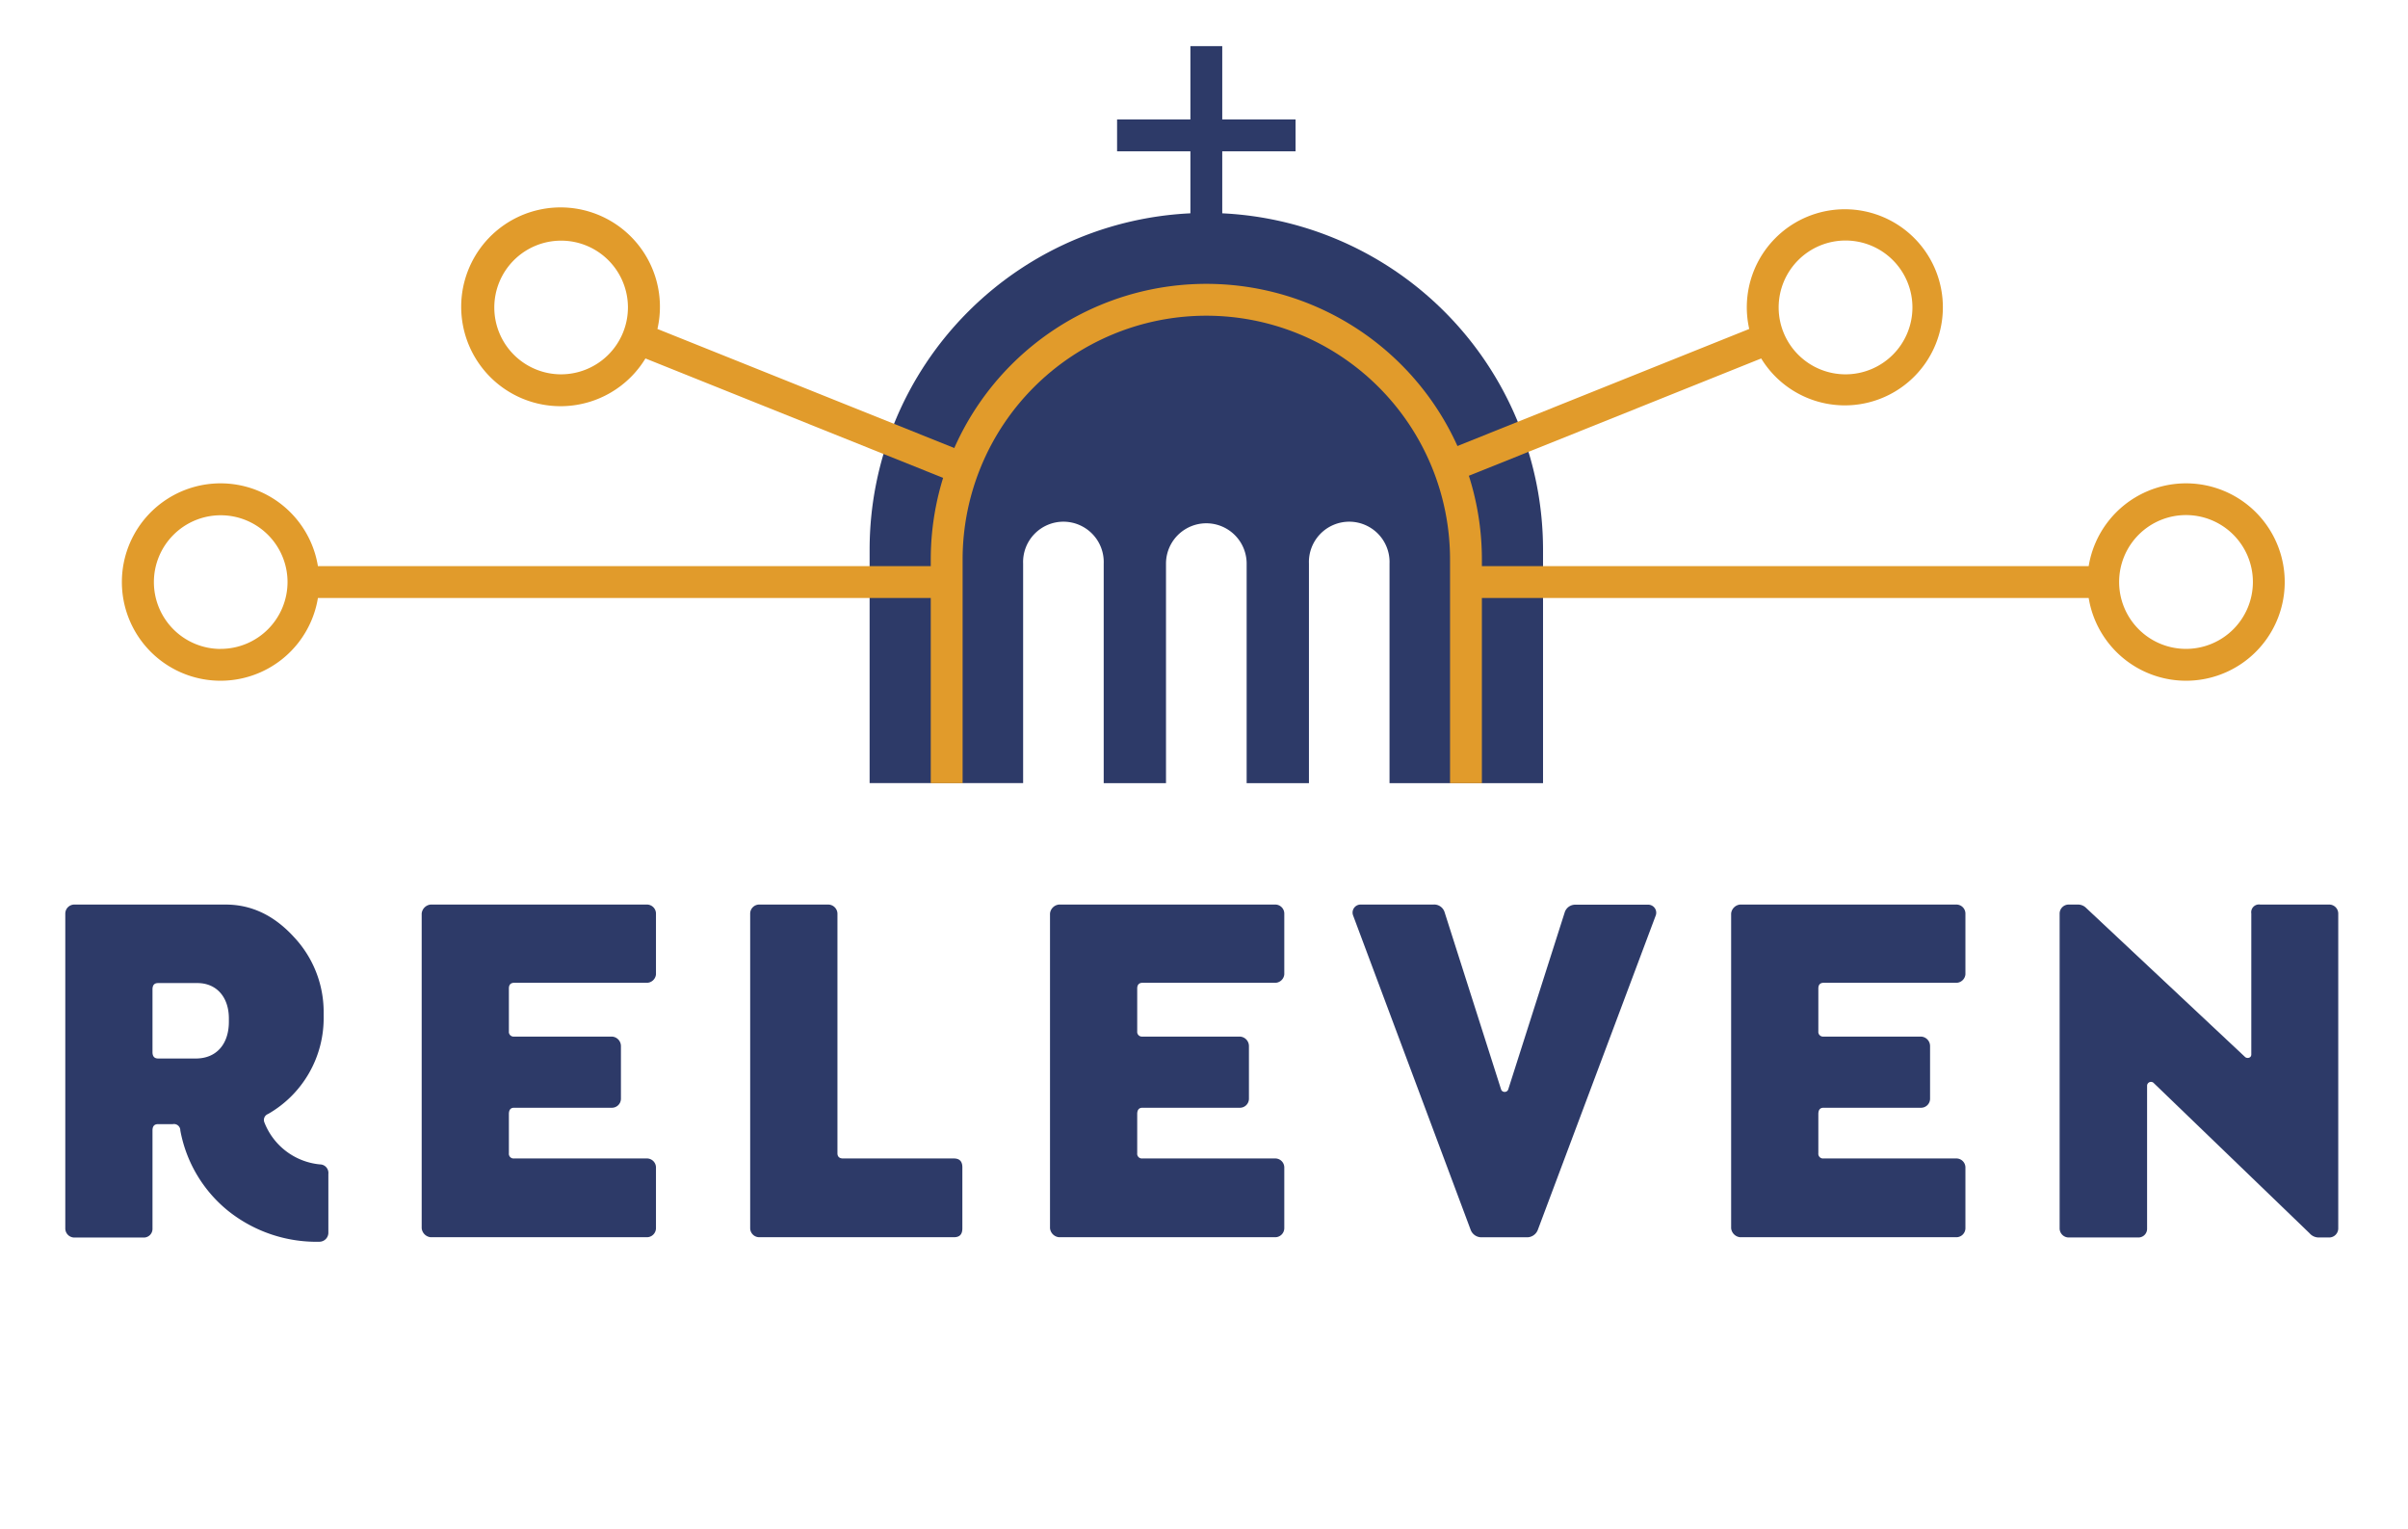 <svg id="Ebene_1" data-name="Ebene 1" xmlns="http://www.w3.org/2000/svg" viewBox="0 0 378.03 240.03"><defs><style>.cls-1{fill:#2d3a68;}.cls-2{fill:none;stroke:#2d3a68;stroke-miterlimit:10;stroke-width:5px;}.cls-3{fill:#e19b2b;}</style></defs><path class="cls-1" d="M10.25,143.37a1.42,1.42,0,0,1,1.48-1.4H35.42c4.07,0,7.62,1.7,10.73,5.1A17.16,17.16,0,0,1,50.81,159v.52a17.32,17.32,0,0,1-8.73,15.32,1,1,0,0,0-.6,1.25,10.41,10.41,0,0,0,8.74,6.66,1.34,1.34,0,0,1,1.33,1.49v9.17a1.42,1.42,0,0,1-1.41,1.48,22.22,22.22,0,0,1-14.28-4.81,21.15,21.15,0,0,1-7.55-12.65,1,1,0,0,0-1.18-1h-2.3c-.59,0-.89.3-.89,1v15.39a1.36,1.36,0,0,1-1.4,1.41H11.73a1.43,1.43,0,0,1-1.48-1.41Zm13.69,21.76c0,.67.3,1,.89,1h5.92c3.19,0,5.18-2.22,5.18-5.77v-.52c0-3.33-1.92-5.55-4.95-5.55H24.83c-.59,0-.89.3-.89,1Z"/><path class="cls-1" d="M66.2,143.37a1.57,1.57,0,0,1,1.4-1.4h33.9a1.42,1.42,0,0,1,1.48,1.4v9.55a1.46,1.46,0,0,1-1.48,1.33H80.7c-.52,0-.81.3-.81.89v6.74a.74.74,0,0,0,.81.81H96a1.49,1.49,0,0,1,1.48,1.48v8.29a1.42,1.42,0,0,1-1.48,1.4H80.7c-.52,0-.81.3-.81,1V181a.74.74,0,0,0,.81.82h20.8a1.42,1.42,0,0,1,1.48,1.4v9.55a1.43,1.43,0,0,1-1.48,1.41H67.6a1.58,1.58,0,0,1-1.4-1.41Z"/><path class="cls-1" d="M117.77,143.37a1.42,1.42,0,0,1,1.48-1.4h10.81a1.46,1.46,0,0,1,1.41,1.4V181c0,.52.29.82.88.82h17.39c.89,0,1.34.44,1.34,1.4v9.55c0,1-.45,1.41-1.34,1.41H119.25a1.43,1.43,0,0,1-1.48-1.41Z"/><path class="cls-1" d="M164.84,143.37a1.57,1.57,0,0,1,1.4-1.4h33.9a1.42,1.42,0,0,1,1.48,1.4v9.55a1.46,1.46,0,0,1-1.48,1.33h-20.8c-.51,0-.81.3-.81.89v6.74a.74.74,0,0,0,.81.81h15.25a1.49,1.49,0,0,1,1.48,1.48v8.29a1.42,1.42,0,0,1-1.48,1.4H179.34c-.51,0-.81.3-.81,1V181a.74.74,0,0,0,.81.82h20.8a1.42,1.42,0,0,1,1.48,1.4v9.55a1.43,1.43,0,0,1-1.48,1.41h-33.9a1.58,1.58,0,0,1-1.4-1.41Z"/><path class="cls-1" d="M212.42,143.67a1.26,1.26,0,0,1,1.11-1.7H225a1.71,1.71,0,0,1,1.78,1.18L235.66,171a.58.58,0,0,0,.59.37.57.57,0,0,0,.52-.37l8.88-27.83a1.73,1.73,0,0,1,1.7-1.18h11.47a1.26,1.26,0,0,1,1.11,1.7L241.43,193a1.81,1.81,0,0,1-1.78,1.19h-7a1.81,1.81,0,0,1-1.78-1.19Z"/><path class="cls-1" d="M271.77,143.37a1.57,1.57,0,0,1,1.4-1.4h33.9a1.42,1.42,0,0,1,1.48,1.4v9.55a1.46,1.46,0,0,1-1.48,1.33h-20.8c-.52,0-.81.3-.81.89v6.74a.74.74,0,0,0,.81.81h15.25a1.49,1.49,0,0,1,1.48,1.48v8.29a1.42,1.42,0,0,1-1.48,1.4H286.27c-.52,0-.81.3-.81,1V181a.74.74,0,0,0,.81.82h20.8a1.42,1.42,0,0,1,1.48,1.4v9.55a1.43,1.43,0,0,1-1.48,1.41h-33.9a1.58,1.58,0,0,1-1.4-1.41Z"/><path class="cls-1" d="M323.34,143.37a1.42,1.42,0,0,1,1.48-1.4h1.34a1.79,1.79,0,0,1,1.33.52l24.94,23.38c.29.3,1,.22,1-.37V143.37a1.22,1.22,0,0,1,1.41-1.4H365.6a1.42,1.42,0,0,1,1.48,1.4v49.44a1.43,1.43,0,0,1-1.48,1.41h-1.48a1.91,1.91,0,0,1-1.55-.67l-24.5-23.61a.61.61,0,0,0-1,.45v22.42a1.36,1.36,0,0,1-1.4,1.41H324.82a1.43,1.43,0,0,1-1.48-1.41Z"/><line class="cls-2" x1="189.38" y1="7.24" x2="189.38" y2="35.27"/><line class="cls-2" x1="175.37" y1="21.25" x2="203.39" y2="21.25"/><path class="cls-1" d="M242.24,86.28a52.86,52.86,0,0,0-105.72,0h0v36.63h24.1V88.46h0a6.33,6.33,0,1,1,12.65,0h0v34.46h9.78V88.46h0a6.33,6.33,0,0,1,12.66,0h0v34.46h9.78V88.46h0a6.33,6.33,0,1,1,12.65,0h0v34.46h24.1V86.29h0Z"/><path class="cls-3" d="M230.14,122.92h-2.5V87.81h0a38.26,38.26,0,0,0-76.52,0v35.11h-5V87.81a43.26,43.26,0,0,1,86.52,0h0v35.11Z"/><path class="cls-3" d="M148.29,88.85H49.91a15.49,15.49,0,1,0,0,5h98.38Zm-113.65,13a10.49,10.49,0,1,1,10.5-10.49A10.5,10.5,0,0,1,34.64,101.84Z"/><path class="cls-3" d="M152,71.19,103.21,51.63a15.6,15.6,0,1,0-1.88,4.63l48.79,19.57ZM88.09,58.75A10.49,10.49,0,1,1,98.58,48.26,10.51,10.51,0,0,1,88.09,58.75Z"/><path class="cls-3" d="M229.52,93.85H327.9a15.49,15.49,0,1,0,0-5H229.52Zm103.16-2.5a10.5,10.5,0,1,1,10.5,10.49A10.5,10.5,0,0,1,332.68,91.35Z"/><path class="cls-3" d="M227.7,75.83l48.79-19.57a15.39,15.39,0,1,0-1.88-4.63L225.83,71.19Zm51.53-27.57a10.5,10.5,0,1,1,10.5,10.49A10.5,10.5,0,0,1,279.23,48.26Z"/></svg>